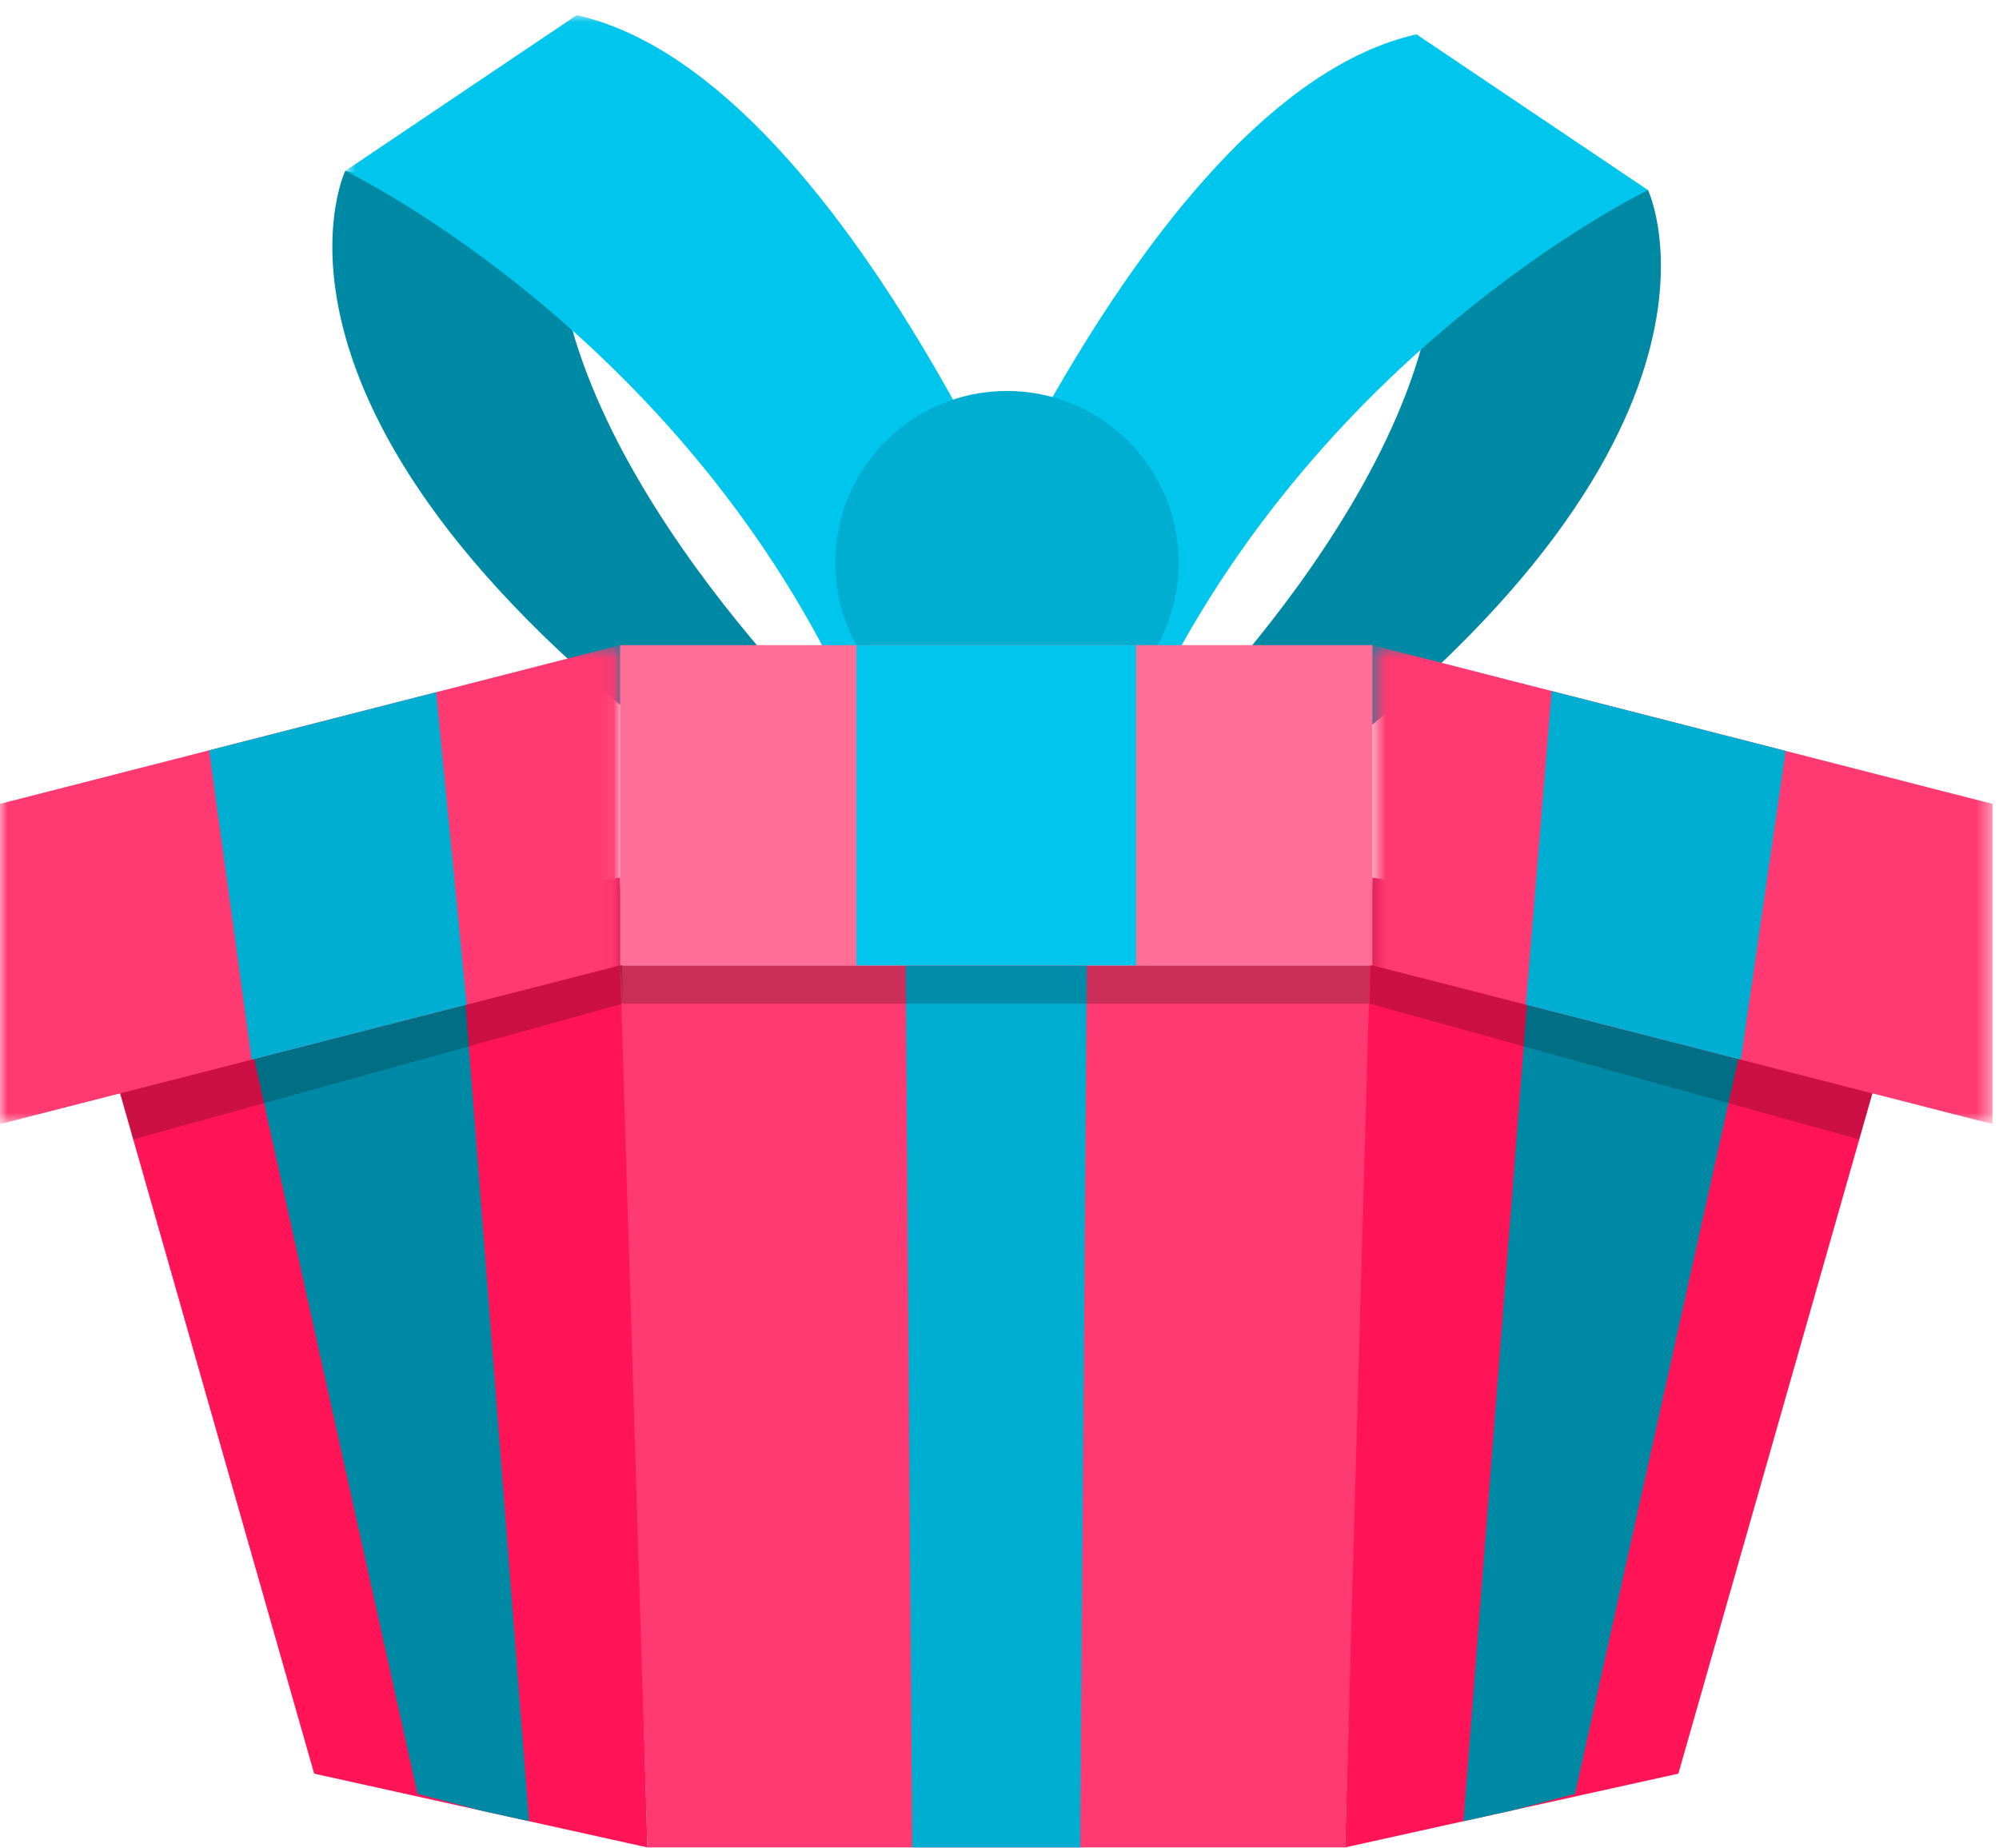 <?xml version="1.0" encoding="UTF-8"?>
<svg width="132px" height="122px" viewBox="0 0 132 122" version="1.1" xmlns="http://www.w3.org/2000/svg" xmlns:xlink="http://www.w3.org/1999/xlink">
    <title>present-box</title>
    <defs>
        <polygon id="path-1" points="0.797 0.018 49.573 0.018 49.573 47.357 0.797 47.357"></polygon>
        <polygon id="path-3" points="0 0.615 40.945 0.615 40.945 32.241 0 32.241"></polygon>
        <polygon id="path-5" points="0.627 0.615 41.571 0.615 41.571 32.241 0.627 32.241"></polygon>
        <polygon id="path-7" points="0 121 131.571 121 131.571 0.018 0 0.018"></polygon>
    </defs>
    <g id="KR-reward(未完成)" stroke="none" stroke-width="1" fill="none" fill-rule="evenodd">
        <g id="KR-2.1.1-抽獎" transform="translate(-122, -87)">
            <g id="Group-3" transform="translate(20, 87)">
                <g id="present-box" transform="translate(102, 0)">
                    <polygon id="Fill-1" fill="#FF1458" points="5.467 63.552 20.744 117.111 42.75 121.982 40.945 57.951"></polygon>
                    <polygon id="Fill-2" fill="#0089A5" points="30.551 63.864 15.838 65.646 27.57 118.447 31.718 119.54 34.934 120.252"></polygon>
                    <polygon id="Fill-3" fill="#FF3971" points="40.945 63.742 42.75 121.982 88.821 121.982 90.627 63.742"></polygon>
                    <polygon id="Fill-4" fill="#00AED2" points="59.804 63.742 60.239 121.982 71.332 121.982 71.767 63.742"></polygon>
                    <g id="Group-39" transform="translate(0, 0.982)">
                        <polygon id="Fill-5" fill-opacity="0.2" fill="#000000" points="90.434 65.291 90.627 62.761 40.945 62.761 41.137 65.291"></polygon>
                        <path d="M22.796,10.304 C22.796,10.304 14.608,27.488 49.053,51.773 L55.625,47.694 C55.625,47.694 35.995,29.228 36.786,12.969 L22.796,10.304 Z" id="Fill-7" fill="#0089A5"></path>
                        <g id="Group-11" transform="translate(22, 0)">
                            <mask id="mask-2" fill="white">
                                <use xlink:href="#path-1"></use>
                            </mask>
                            <g id="Clip-10"></g>
                            <path d="M49.573,43.831 C49.573,43.831 34.826,4.255 16.086,0.018 L0.797,10.305 C0.797,10.305 24.116,21.476 35.018,47.357 L49.573,43.831 Z" id="Fill-9" fill="#00C6ED" mask="url(#mask-2)"></path>
                        </g>
                        <polygon id="Fill-12" fill-opacity="0.2" fill="#000000" points="5.466 62.57 5.466 62.57 8.799 74.254 41.137 65.29 40.945 56.981 40.945 56.969"></polygon>
                        <path d="M108.825,11.571 C108.825,11.571 117.013,28.755 82.568,53.04 L75.996,48.961 C75.996,48.961 95.626,30.495 94.835,14.236 L108.825,11.571 Z" id="Fill-14" fill="#0089A5"></path>
                        <path d="M60.048,45.098 C60.048,45.098 74.795,5.522 93.535,1.285 L108.824,11.572 C108.824,11.572 85.505,22.743 74.603,48.624 L60.048,45.098 Z" id="Fill-16" fill="#00C6ED"></path>
                        <path d="M77.835,36.174 C77.835,42.438 72.757,47.517 66.493,47.517 C60.229,47.517 55.15,42.438 55.15,36.174 C55.15,29.91 60.229,24.832 66.493,24.832 C72.757,24.832 77.835,29.91 77.835,36.174" id="Fill-18" fill="#00AED2"></path>
                        <g id="Group-22" transform="translate(0, 41)">
                            <mask id="mask-4" fill="white">
                                <use xlink:href="#path-3"></use>
                            </mask>
                            <g id="Clip-21"></g>
                            <polygon id="Fill-20" fill="#FF3971" mask="url(#mask-4)" points="-0 32.241 40.945 21.761 40.945 0.615 -0 11.096"></polygon>
                        </g>
                        <polygon id="Fill-23" fill="#00AED2" points="16.617 68.988 30.813 65.354 28.801 44.724 13.809 48.561"></polygon>
                        <polygon id="Fill-25" fill="#FF1458" points="88.821 121 110.828 116.13 126.105 62.571 90.627 56.97"></polygon>
                        <polygon id="Fill-27" fill="#0089A5" points="101.02 62.882 96.637 119.27 99.853 118.558 104.001 117.465 115.733 64.664"></polygon>
                        <polygon id="Fill-29" fill="#000000" opacity="0.2" points="126.105 62.571 126.105 62.571 90.627 56.969 90.626 56.982 90.434 65.291 122.772 74.255"></polygon>
                        <g id="Group-33" transform="translate(90, 41)">
                            <mask id="mask-6" fill="white">
                                <use xlink:href="#path-5"></use>
                            </mask>
                            <g id="Clip-32"></g>
                            <polygon id="Fill-31" fill="#FF3971" mask="url(#mask-6)" points="41.571 32.241 0.627 21.761 0.627 0.615 41.571 11.096"></polygon>
                        </g>
                        <polygon id="Fill-34" fill="#00AED2" points="102.461 44.644 100.758 65.353 114.954 68.988 117.913 48.6"></polygon>
                        <mask id="mask-8" fill="white">
                            <use xlink:href="#path-7"></use>
                        </mask>
                        <g id="Clip-37"></g>
                        <polygon id="Fill-36" fill="#FF6E97" mask="url(#mask-8)" points="40.945 62.761 90.627 62.761 90.627 41.615 40.945 41.615"></polygon>
                        <polygon id="Fill-38" fill="#00C6ED" mask="url(#mask-8)" points="56.554 62.761 75.017 62.761 75.017 41.615 56.554 41.615"></polygon>
                    </g>
                </g>
            </g>
        </g>
    </g>
</svg>